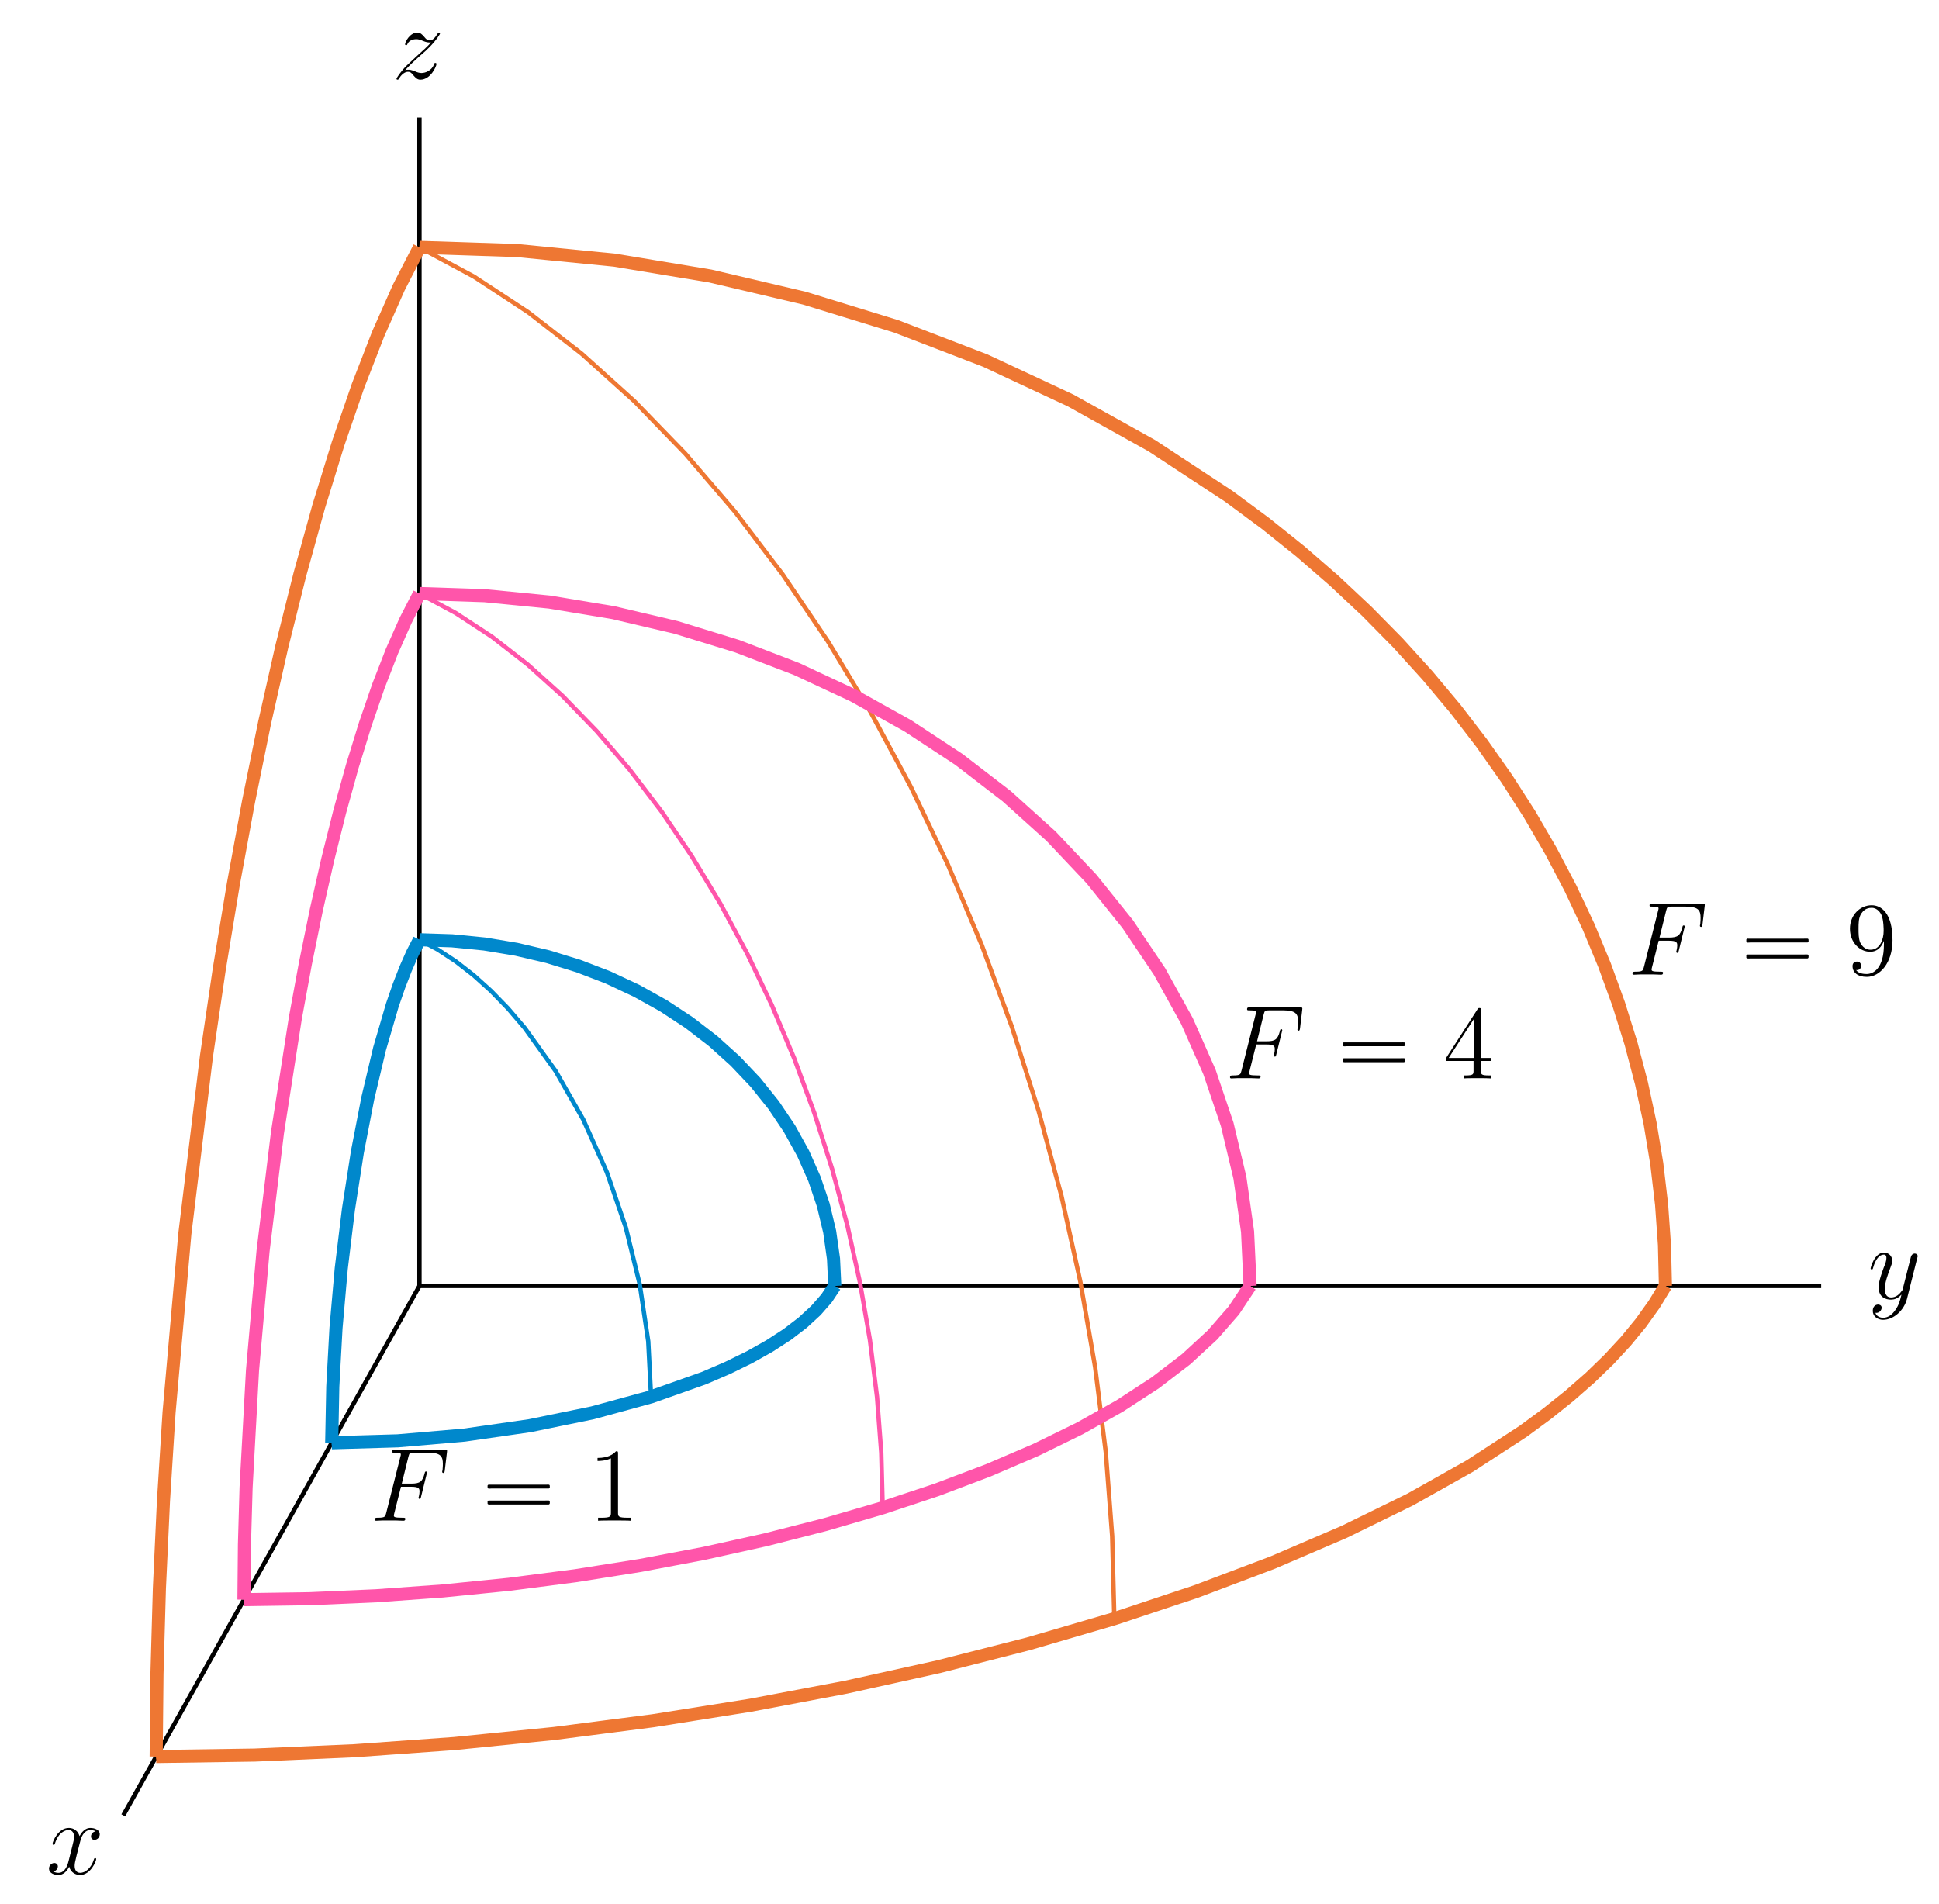 <?xml version="1.0" encoding="UTF-8"?>
<svg xmlns="http://www.w3.org/2000/svg" xmlns:xlink="http://www.w3.org/1999/xlink" width="222pt" height="218pt" viewBox="0 0 222 218" version="1.1">
<defs>
<g>
<symbol overflow="visible" id="glyph0-0">
<path style="stroke:none;" d=""/>
</symbol>
<symbol overflow="visible" id="glyph0-1">
<path style="stroke:none;" d="M 1.516 -0.969 C 2.031 -1.547 2.453 -1.922 3.047 -2.469 C 3.766 -3.078 4.078 -3.375 4.25 -3.562 C 5.078 -4.391 5.5 -5.078 5.5 -5.172 C 5.5 -5.266 5.406 -5.266 5.375 -5.266 C 5.297 -5.266 5.266 -5.219 5.219 -5.141 C 4.906 -4.625 4.625 -4.375 4.312 -4.375 C 4.062 -4.375 3.938 -4.484 3.703 -4.766 C 3.453 -5.062 3.25 -5.266 2.906 -5.266 C 2.031 -5.266 1.5 -4.188 1.5 -3.938 C 1.5 -3.891 1.516 -3.828 1.625 -3.828 C 1.719 -3.828 1.734 -3.875 1.766 -3.953 C 1.969 -4.438 2.547 -4.516 2.766 -4.516 C 3.031 -4.516 3.266 -4.438 3.516 -4.328 C 3.969 -4.141 4.156 -4.141 4.281 -4.141 C 4.359 -4.141 4.406 -4.141 4.469 -4.141 C 4.078 -3.688 3.438 -3.109 2.891 -2.625 L 1.688 -1.5 C 0.953 -0.766 0.516 -0.062 0.516 0.031 C 0.516 0.094 0.578 0.125 0.641 0.125 C 0.719 0.125 0.734 0.109 0.812 -0.031 C 1 -0.328 1.391 -0.781 1.828 -0.781 C 2.078 -0.781 2.203 -0.688 2.438 -0.391 C 2.672 -0.125 2.875 0.125 3.25 0.125 C 4.422 0.125 5.094 -1.406 5.094 -1.672 C 5.094 -1.719 5.078 -1.797 4.953 -1.797 C 4.859 -1.797 4.859 -1.75 4.812 -1.625 C 4.547 -0.922 3.844 -0.641 3.375 -0.641 C 3.125 -0.641 2.891 -0.719 2.641 -0.828 C 2.156 -1.016 2.031 -1.016 1.875 -1.016 C 1.75 -1.016 1.625 -1.016 1.516 -0.969 Z M 1.516 -0.969 "/>
</symbol>
<symbol overflow="visible" id="glyph0-2">
<path style="stroke:none;" d="M 3.141 1.344 C 2.828 1.797 2.359 2.203 1.766 2.203 C 1.625 2.203 1.047 2.172 0.875 1.625 C 0.906 1.641 0.969 1.641 0.984 1.641 C 1.344 1.641 1.594 1.328 1.594 1.047 C 1.594 0.781 1.359 0.688 1.188 0.688 C 0.984 0.688 0.578 0.828 0.578 1.406 C 0.578 2.016 1.094 2.438 1.766 2.438 C 2.969 2.438 4.172 1.344 4.5 0.016 L 5.672 -4.656 C 5.688 -4.703 5.719 -4.781 5.719 -4.859 C 5.719 -5.031 5.562 -5.156 5.391 -5.156 C 5.281 -5.156 5.031 -5.109 4.938 -4.75 L 4.047 -1.234 C 4 -1.016 4 -0.984 3.891 -0.859 C 3.656 -0.531 3.266 -0.125 2.688 -0.125 C 2.016 -0.125 1.953 -0.781 1.953 -1.094 C 1.953 -1.781 2.281 -2.703 2.609 -3.562 C 2.734 -3.906 2.812 -4.078 2.812 -4.312 C 2.812 -4.812 2.453 -5.266 1.859 -5.266 C 0.766 -5.266 0.328 -3.531 0.328 -3.438 C 0.328 -3.391 0.375 -3.328 0.453 -3.328 C 0.562 -3.328 0.578 -3.375 0.625 -3.547 C 0.906 -4.547 1.359 -5.031 1.828 -5.031 C 1.938 -5.031 2.141 -5.031 2.141 -4.641 C 2.141 -4.328 2.016 -3.984 1.828 -3.531 C 1.25 -1.953 1.25 -1.562 1.25 -1.281 C 1.25 -0.141 2.062 0.125 2.656 0.125 C 3 0.125 3.438 0.016 3.844 -0.438 L 3.859 -0.422 C 3.688 0.281 3.562 0.75 3.141 1.344 Z M 3.141 1.344 "/>
</symbol>
<symbol overflow="visible" id="glyph0-3">
<path style="stroke:none;" d="M 5.672 -4.875 C 5.281 -4.812 5.141 -4.516 5.141 -4.297 C 5.141 -4 5.359 -3.906 5.531 -3.906 C 5.891 -3.906 6.141 -4.219 6.141 -4.547 C 6.141 -5.047 5.562 -5.266 5.062 -5.266 C 4.344 -5.266 3.938 -4.547 3.828 -4.328 C 3.547 -5.219 2.812 -5.266 2.594 -5.266 C 1.375 -5.266 0.734 -3.703 0.734 -3.438 C 0.734 -3.391 0.781 -3.328 0.859 -3.328 C 0.953 -3.328 0.984 -3.406 1 -3.453 C 1.406 -4.781 2.219 -5.031 2.562 -5.031 C 3.094 -5.031 3.203 -4.531 3.203 -4.25 C 3.203 -3.984 3.125 -3.703 2.984 -3.125 L 2.578 -1.5 C 2.406 -0.781 2.062 -0.125 1.422 -0.125 C 1.359 -0.125 1.062 -0.125 0.812 -0.281 C 1.25 -0.359 1.344 -0.719 1.344 -0.859 C 1.344 -1.094 1.156 -1.25 0.938 -1.25 C 0.641 -1.25 0.328 -0.984 0.328 -0.609 C 0.328 -0.109 0.891 0.125 1.406 0.125 C 1.984 0.125 2.391 -0.328 2.641 -0.828 C 2.828 -0.125 3.438 0.125 3.875 0.125 C 5.094 0.125 5.734 -1.453 5.734 -1.703 C 5.734 -1.766 5.688 -1.812 5.625 -1.812 C 5.516 -1.812 5.5 -1.75 5.469 -1.656 C 5.141 -0.609 4.453 -0.125 3.906 -0.125 C 3.484 -0.125 3.266 -0.438 3.266 -0.922 C 3.266 -1.188 3.312 -1.375 3.5 -2.156 L 3.922 -3.797 C 4.094 -4.5 4.5 -5.031 5.062 -5.031 C 5.078 -5.031 5.422 -5.031 5.672 -4.875 Z M 5.672 -4.875 "/>
</symbol>
<symbol overflow="visible" id="glyph0-4">
<path style="stroke:none;" d="M 3.547 -3.891 L 4.703 -3.891 C 5.609 -3.891 5.672 -3.688 5.672 -3.344 C 5.672 -3.188 5.656 -3.031 5.594 -2.766 C 5.562 -2.719 5.562 -2.656 5.562 -2.625 C 5.562 -2.547 5.609 -2.5 5.688 -2.5 C 5.781 -2.5 5.797 -2.547 5.844 -2.734 L 6.531 -5.516 C 6.531 -5.562 6.5 -5.641 6.422 -5.641 C 6.312 -5.641 6.297 -5.594 6.25 -5.391 C 6 -4.5 5.766 -4.25 4.719 -4.25 L 3.641 -4.25 L 4.406 -7.344 C 4.516 -7.75 4.547 -7.797 5.031 -7.797 L 6.641 -7.797 C 8.125 -7.797 8.344 -7.344 8.344 -6.5 C 8.344 -6.438 8.344 -6.172 8.312 -5.859 C 8.297 -5.812 8.266 -5.656 8.266 -5.609 C 8.266 -5.516 8.328 -5.469 8.406 -5.469 C 8.484 -5.469 8.531 -5.516 8.562 -5.734 L 8.812 -7.828 C 8.812 -7.859 8.828 -7.984 8.828 -8.016 C 8.828 -8.141 8.719 -8.141 8.516 -8.141 L 2.844 -8.141 C 2.625 -8.141 2.5 -8.141 2.5 -7.922 C 2.5 -7.797 2.578 -7.797 2.781 -7.797 C 3.531 -7.797 3.531 -7.703 3.531 -7.578 C 3.531 -7.516 3.516 -7.469 3.484 -7.344 L 1.859 -0.891 C 1.75 -0.469 1.734 -0.344 0.891 -0.344 C 0.672 -0.344 0.547 -0.344 0.547 -0.125 C 0.547 0 0.656 0 0.734 0 C 0.953 0 1.188 -0.031 1.422 -0.031 L 2.969 -0.031 C 3.234 -0.031 3.531 0 3.797 0 C 3.891 0 4.047 0 4.047 -0.219 C 4.047 -0.344 3.969 -0.344 3.703 -0.344 C 2.766 -0.344 2.734 -0.438 2.734 -0.609 C 2.734 -0.672 2.766 -0.766 2.781 -0.844 Z M 3.547 -3.891 "/>
</symbol>
<symbol overflow="visible" id="glyph1-0">
<path style="stroke:none;" d=""/>
</symbol>
<symbol overflow="visible" id="glyph1-1">
<path style="stroke:none;" d="M 1.047 -4.109 C 0.953 -4.062 0.984 -3.938 0.984 -3.859 C 0.984 -3.828 0.984 -3.797 0.984 -3.75 C 1 -3.734 1.031 -3.703 1.062 -3.688 C 1.156 -3.656 1.297 -3.688 1.406 -3.688 L 7.625 -3.688 C 7.719 -3.688 7.828 -3.688 7.922 -3.688 C 7.969 -3.688 8.031 -3.688 8.062 -3.719 C 8.109 -3.75 8.109 -3.812 8.109 -3.875 C 8.109 -3.969 8.125 -4.094 8.016 -4.125 C 7.875 -4.141 7.719 -4.125 7.578 -4.125 L 1.219 -4.125 C 1.172 -4.125 1.094 -4.141 1.047 -4.109 Z M 1.047 -2.297 C 0.953 -2.25 0.984 -2.125 0.984 -2.047 C 0.984 -2.016 0.984 -1.969 0.984 -1.938 C 1 -1.906 1.031 -1.891 1.062 -1.875 C 1.156 -1.844 1.297 -1.859 1.406 -1.859 L 7.625 -1.859 C 7.719 -1.859 7.828 -1.859 7.922 -1.859 C 7.969 -1.859 8.031 -1.859 8.062 -1.906 C 8.109 -1.938 8.109 -2 8.109 -2.062 C 8.109 -2.156 8.125 -2.281 8.016 -2.312 C 7.875 -2.328 7.719 -2.312 7.578 -2.312 L 1.219 -2.312 C 1.172 -2.312 1.094 -2.312 1.047 -2.297 Z M 1.047 -2.297 "/>
</symbol>
<symbol overflow="visible" id="glyph2-0">
<path style="stroke:none;" d=""/>
</symbol>
<symbol overflow="visible" id="glyph2-1">
<path style="stroke:none;" d="M 4.375 -3.484 C 4.375 -0.656 3.125 -0.078 2.406 -0.078 C 2.109 -0.078 1.484 -0.109 1.188 -0.531 L 1.25 -0.531 C 1.344 -0.5 1.766 -0.578 1.766 -1.016 C 1.766 -1.281 1.594 -1.5 1.281 -1.5 C 0.969 -1.5 0.781 -1.297 0.781 -0.984 C 0.781 -0.25 1.375 0.25 2.422 0.25 C 3.906 0.25 5.359 -1.344 5.359 -3.938 C 5.359 -7.141 4.016 -7.953 2.969 -7.953 C 1.656 -7.953 0.484 -6.844 0.484 -5.266 C 0.484 -3.688 1.609 -2.625 2.797 -2.625 C 3.688 -2.625 4.141 -3.266 4.375 -3.875 Z M 2.844 -2.859 C 2.094 -2.859 1.766 -3.469 1.656 -3.688 C 1.469 -4.141 1.469 -4.719 1.469 -5.266 C 1.469 -5.922 1.469 -6.5 1.781 -7 C 2 -7.312 2.312 -7.656 2.969 -7.656 C 3.641 -7.656 4 -7.062 4.109 -6.797 C 4.344 -6.203 4.344 -5.188 4.344 -5.016 C 4.344 -4 3.891 -2.859 2.844 -2.859 Z M 2.844 -2.859 "/>
</symbol>
<symbol overflow="visible" id="glyph2-2">
<path style="stroke:none;" d="M 3.438 -7.656 C 3.438 -7.938 3.438 -7.953 3.203 -7.953 C 2.922 -7.625 2.312 -7.188 1.094 -7.188 L 1.094 -6.844 C 1.359 -6.844 1.953 -6.844 2.625 -7.141 L 2.625 -0.922 C 2.625 -0.484 2.578 -0.344 1.531 -0.344 L 1.156 -0.344 L 1.156 0 C 1.484 -0.031 2.641 -0.031 3.031 -0.031 C 3.438 -0.031 4.578 -0.031 4.906 0 L 4.906 -0.344 L 4.531 -0.344 C 3.484 -0.344 3.438 -0.484 3.438 -0.922 Z M 3.438 -7.656 "/>
</symbol>
<symbol overflow="visible" id="glyph2-3">
<path style="stroke:none;" d="M 4.312 -7.781 C 4.312 -8.016 4.312 -8.062 4.141 -8.062 C 4.047 -8.062 4.016 -8.062 3.922 -7.922 L 0.328 -2.344 L 0.328 -2 L 3.469 -2 L 3.469 -0.906 C 3.469 -0.469 3.438 -0.344 2.562 -0.344 L 2.328 -0.344 L 2.328 0 C 2.609 -0.031 3.547 -0.031 3.891 -0.031 C 4.219 -0.031 5.172 -0.031 5.453 0 L 5.453 -0.344 L 5.219 -0.344 C 4.344 -0.344 4.312 -0.469 4.312 -0.906 L 4.312 -2 L 5.516 -2 L 5.516 -2.344 L 4.312 -2.344 Z M 3.531 -6.844 L 3.531 -2.344 L 0.625 -2.344 Z M 3.531 -6.844 "/>
</symbol>
</g>
</defs>
<g id="surface1">
<path style="fill:none;stroke-width:5;stroke-linecap:butt;stroke-linejoin:miter;stroke:rgb(0%,0%,0%);stroke-opacity:1;stroke-miterlimit:10;" d="M 480.234 707.656 L 480.234 2045.43 " transform="matrix(0.1,0,0,-0.1,0,218)"/>
<path style="fill:none;stroke-width:5;stroke-linecap:butt;stroke-linejoin:miter;stroke:rgb(0%,0%,0%);stroke-opacity:1;stroke-miterlimit:10;" d="M 480.234 707.656 L 2085.117 707.656 " transform="matrix(0.1,0,0,-0.1,0,218)"/>
<path style="fill:none;stroke-width:5;stroke-linecap:butt;stroke-linejoin:miter;stroke:rgb(0%,0%,0%);stroke-opacity:1;stroke-miterlimit:10;" d="M 480.234 707.656 L 141.133 101.445 " transform="matrix(0.1,0,0,-0.1,0,218)"/>
<path style="fill:none;stroke-width:5;stroke-linecap:butt;stroke-linejoin:miter;stroke:rgb(93.359%,46.655%,19.994%);stroke-opacity:1;stroke-miterlimit:10;" d="M 480.234 1896.797 L 456.602 1850.859 L 433.086 1797.852 L 409.883 1738.164 L 387.109 1672.07 L 364.883 1600.078 L 343.398 1522.539 L 322.734 1440.039 L 303.047 1352.969 L 284.492 1261.914 L 267.109 1167.461 L 251.016 1070.195 L 236.367 970.664 L 211.641 767.383 L 193.555 562.656 L 187.148 461.289 L 182.5 361.445 L 179.727 263.75 L 178.789 168.789 " transform="matrix(0.1,0,0,-0.1,0,218)"/>
<path style="fill:none;stroke-width:5;stroke-linecap:butt;stroke-linejoin:miter;stroke:rgb(93.359%,46.655%,19.994%);stroke-opacity:1;stroke-miterlimit:10;" d="M 480.234 1896.797 L 542.656 1863.242 L 604.688 1822.539 L 665.977 1775 L 726.094 1720.859 L 784.688 1660.469 L 841.445 1594.219 L 895.938 1522.461 L 947.852 1445.742 L 996.914 1364.414 L 1042.812 1279.062 L 1085.195 1190.195 L 1123.867 1098.359 L 1158.594 1004.102 L 1189.102 908.008 L 1215.273 810.703 L 1236.875 712.734 L 1253.828 614.766 L 1266.016 517.344 L 1273.359 421.094 L 1275.82 326.641 " transform="matrix(0.1,0,0,-0.1,0,218)"/>
<path style="fill:none;stroke-width:5;stroke-linecap:butt;stroke-linejoin:miter;stroke:rgb(93.359%,46.655%,19.994%);stroke-opacity:1;stroke-miterlimit:10;" d="M 480.234 1896.797 L 592.188 1893.125 L 703.398 1882.148 L 813.281 1863.945 L 921.055 1838.594 L 1026.172 1806.289 L 1127.891 1767.188 L 1225.625 1721.562 L 1318.75 1669.688 L 1406.719 1611.875 L 1448.594 1580.898 L 1488.984 1548.516 L 1527.812 1514.844 L 1565 1479.961 L 1600.547 1443.867 L 1634.336 1406.602 L 1666.367 1368.32 L 1696.562 1328.984 L 1724.922 1288.711 L 1751.328 1247.539 L 1775.742 1205.508 L 1798.203 1162.734 L 1818.633 1119.258 L 1836.992 1075.117 L 1853.242 1030.43 L 1867.383 985.273 L 1879.375 939.648 L 1889.258 893.672 L 1896.914 847.422 L 1902.383 800.977 L 1905.703 754.336 L 1906.797 707.656 " transform="matrix(0.1,0,0,-0.1,0,218)"/>
<path style="fill:none;stroke-width:5;stroke-linecap:butt;stroke-linejoin:miter;stroke:rgb(93.359%,46.655%,19.994%);stroke-opacity:1;stroke-miterlimit:10;" d="M 178.789 168.789 L 291.641 170.469 L 405.664 175.43 L 520.156 183.672 L 634.375 195.195 L 747.656 209.805 L 859.297 227.539 L 968.594 248.203 L 1074.883 271.719 L 1177.5 297.891 L 1275.82 326.641 L 1369.219 357.695 L 1457.188 390.938 L 1539.062 426.094 L 1614.453 463.008 L 1682.852 501.445 L 1743.828 541.133 L 1771.406 561.406 L 1796.992 581.875 L 1820.586 602.539 L 1842.07 623.359 L 1861.484 644.336 L 1878.75 665.391 L 1893.867 686.523 L 1906.797 707.656 " transform="matrix(0.1,0,0,-0.1,0,218)"/>
<path style="fill:none;stroke-width:15;stroke-linecap:butt;stroke-linejoin:miter;stroke:rgb(93.359%,46.655%,19.994%);stroke-opacity:1;stroke-miterlimit:10;" d="M 480.234 1896.797 L 456.602 1850.859 L 433.086 1797.852 L 409.883 1738.164 L 387.109 1672.07 L 364.883 1600.078 L 343.398 1522.539 L 322.734 1440.039 L 303.047 1352.969 L 284.492 1261.914 L 267.109 1167.461 L 251.016 1070.195 L 236.367 970.664 L 211.641 767.383 L 193.555 562.656 L 187.148 461.289 L 182.5 361.445 L 179.727 263.75 L 178.789 168.789 " transform="matrix(0.1,0,0,-0.1,0,218)"/>
<path style="fill:none;stroke-width:15;stroke-linecap:butt;stroke-linejoin:miter;stroke:rgb(93.359%,46.655%,19.994%);stroke-opacity:1;stroke-miterlimit:10;" d="M 480.234 1896.797 L 592.188 1893.125 L 703.398 1882.148 L 813.281 1863.945 L 921.055 1838.594 L 1026.172 1806.289 L 1127.891 1767.188 L 1225.625 1721.562 L 1318.75 1669.688 L 1406.719 1611.875 L 1448.594 1580.898 L 1488.984 1548.516 L 1527.812 1514.844 L 1565 1479.961 L 1600.547 1443.867 L 1634.336 1406.602 L 1666.367 1368.32 L 1696.562 1328.984 L 1724.922 1288.711 L 1751.328 1247.539 L 1775.742 1205.508 L 1798.203 1162.734 L 1818.633 1119.258 L 1836.992 1075.117 L 1853.242 1030.43 L 1867.383 985.273 L 1879.375 939.648 L 1889.258 893.672 L 1896.914 847.422 L 1902.383 800.977 L 1905.703 754.336 L 1906.797 707.656 " transform="matrix(0.1,0,0,-0.1,0,218)"/>
<path style="fill:none;stroke-width:15;stroke-linecap:butt;stroke-linejoin:miter;stroke:rgb(93.359%,46.655%,19.994%);stroke-opacity:1;stroke-miterlimit:10;" d="M 178.789 168.789 L 291.641 170.469 L 405.664 175.43 L 520.156 183.672 L 634.375 195.195 L 747.656 209.805 L 859.297 227.539 L 968.594 248.203 L 1074.883 271.719 L 1177.5 297.891 L 1275.82 326.641 L 1369.219 357.695 L 1457.188 390.938 L 1539.062 426.094 L 1614.453 463.008 L 1682.852 501.445 L 1743.828 541.133 L 1771.406 561.406 L 1796.992 581.875 L 1820.586 602.539 L 1842.07 623.359 L 1861.484 644.336 L 1878.75 665.391 L 1893.867 686.523 L 1906.797 707.656 " transform="matrix(0.1,0,0,-0.1,0,218)"/>
<path style="fill:none;stroke-width:5;stroke-linecap:butt;stroke-linejoin:miter;stroke:rgb(0%,53.319%,80.077%);stroke-opacity:1;stroke-miterlimit:10;" d="M 480.234 1104.023 L 472.344 1088.711 L 464.531 1071.055 L 456.797 1051.172 L 449.18 1029.141 L 434.609 979.297 L 421.172 922.773 L 409.18 860.938 L 398.945 795.312 L 390.703 727.578 L 384.688 659.336 L 381.016 592.266 L 379.766 528.047 " transform="matrix(0.1,0,0,-0.1,0,218)"/>
<path style="fill:none;stroke-width:5;stroke-linecap:butt;stroke-linejoin:miter;stroke:rgb(0%,53.319%,80.077%);stroke-opacity:1;stroke-miterlimit:10;" d="M 480.234 1104.023 L 501.055 1092.852 L 521.719 1079.297 L 542.148 1063.438 L 562.188 1045.391 L 581.719 1025.273 L 600.625 1003.164 L 636.133 953.672 L 667.773 898.125 L 694.805 837.891 L 716.523 774.453 L 732.461 709.336 L 742.188 644.219 L 745.43 580.664 " transform="matrix(0.1,0,0,-0.1,0,218)"/>
<path style="fill:none;stroke-width:5;stroke-linecap:butt;stroke-linejoin:miter;stroke:rgb(0%,53.319%,80.077%);stroke-opacity:1;stroke-miterlimit:10;" d="M 480.234 1104.023 L 517.539 1102.812 L 554.648 1099.141 L 591.25 1093.086 L 627.188 1084.648 L 662.227 1073.867 L 696.133 1060.859 L 728.711 1045.625 L 759.727 1028.359 L 789.062 1009.062 L 816.484 987.93 L 841.836 965.078 L 864.961 940.664 L 885.703 914.766 L 903.945 887.617 L 919.57 859.336 L 932.5 830.156 L 942.617 800.195 L 949.922 769.688 L 954.297 738.75 L 955.781 707.656 " transform="matrix(0.1,0,0,-0.1,0,218)"/>
<path style="fill:none;stroke-width:5;stroke-linecap:butt;stroke-linejoin:miter;stroke:rgb(0%,53.319%,80.077%);stroke-opacity:1;stroke-miterlimit:10;" d="M 379.766 528.047 L 455.391 530.273 L 531.641 536.836 L 606.602 547.617 L 678.438 562.344 L 745.43 580.664 L 805.898 602.07 L 833.203 613.828 L 858.32 626.133 L 881.094 638.945 L 901.445 652.148 L 919.18 665.742 L 934.18 679.57 L 946.406 693.555 L 955.781 707.656 " transform="matrix(0.1,0,0,-0.1,0,218)"/>
<path style="fill:none;stroke-width:15;stroke-linecap:butt;stroke-linejoin:miter;stroke:rgb(0%,53.319%,80.077%);stroke-opacity:1;stroke-miterlimit:10;" d="M 480.234 1104.023 L 472.344 1088.711 L 464.531 1071.055 L 456.797 1051.172 L 449.18 1029.141 L 434.609 979.297 L 421.172 922.773 L 409.18 860.938 L 398.945 795.312 L 390.703 727.578 L 384.688 659.336 L 381.016 592.266 L 379.766 528.047 " transform="matrix(0.1,0,0,-0.1,0,218)"/>
<path style="fill:none;stroke-width:15;stroke-linecap:butt;stroke-linejoin:miter;stroke:rgb(0%,53.319%,80.077%);stroke-opacity:1;stroke-miterlimit:10;" d="M 480.234 1104.023 L 517.539 1102.812 L 554.648 1099.141 L 591.25 1093.086 L 627.188 1084.648 L 662.227 1073.867 L 696.133 1060.859 L 728.711 1045.625 L 759.727 1028.359 L 789.062 1009.062 L 816.484 987.93 L 841.836 965.078 L 864.961 940.664 L 885.703 914.766 L 903.945 887.617 L 919.57 859.336 L 932.5 830.156 L 942.617 800.195 L 949.922 769.688 L 954.297 738.75 L 955.781 707.656 " transform="matrix(0.1,0,0,-0.1,0,218)"/>
<path style="fill:none;stroke-width:15;stroke-linecap:butt;stroke-linejoin:miter;stroke:rgb(0%,53.319%,80.077%);stroke-opacity:1;stroke-miterlimit:10;" d="M 379.766 528.047 L 455.391 530.273 L 531.641 536.836 L 606.602 547.617 L 678.438 562.344 L 745.43 580.664 L 805.898 602.07 L 833.203 613.828 L 858.32 626.133 L 881.094 638.945 L 901.445 652.148 L 919.18 665.742 L 934.18 679.57 L 946.406 693.555 L 955.781 707.656 " transform="matrix(0.1,0,0,-0.1,0,218)"/>
<path style="fill:none;stroke-width:5;stroke-linecap:butt;stroke-linejoin:miter;stroke:rgb(100%,33.325%,66.602%);stroke-opacity:1;stroke-miterlimit:10;" d="M 480.234 1500.43 L 464.492 1469.805 L 448.789 1434.453 L 433.32 1394.648 L 418.164 1350.625 L 403.359 1302.617 L 389.023 1250.938 L 375.234 1195.898 L 362.109 1137.852 L 349.727 1077.188 L 338.125 1014.219 L 317.656 883.008 L 301.172 747.461 L 289.102 610.977 L 281.758 476.875 L 279.883 411.719 L 279.297 348.438 " transform="matrix(0.1,0,0,-0.1,0,218)"/>
<path style="fill:none;stroke-width:5;stroke-linecap:butt;stroke-linejoin:miter;stroke:rgb(100%,33.325%,66.602%);stroke-opacity:1;stroke-miterlimit:10;" d="M 480.234 1500.43 L 521.836 1478.047 L 563.203 1450.938 L 604.062 1419.219 L 644.141 1383.125 L 683.203 1342.852 L 721.016 1298.672 L 757.383 1250.898 L 791.992 1199.727 L 824.688 1145.508 L 855.273 1088.594 L 883.555 1029.375 L 909.336 968.125 L 932.461 905.273 L 952.812 841.211 L 970.273 776.367 L 984.688 711.055 L 995.977 645.742 L 1004.102 580.781 L 1008.984 516.602 L 1010.625 453.633 " transform="matrix(0.1,0,0,-0.1,0,218)"/>
<path style="fill:none;stroke-width:5;stroke-linecap:butt;stroke-linejoin:miter;stroke:rgb(100%,33.325%,66.602%);stroke-opacity:1;stroke-miterlimit:10;" d="M 480.234 1500.43 L 554.844 1497.969 L 629.023 1490.664 L 702.266 1478.516 L 774.141 1461.602 L 844.18 1440.078 L 911.992 1414.023 L 977.148 1383.594 L 1039.258 1349.023 L 1097.891 1310.469 L 1152.734 1268.242 L 1203.438 1222.539 L 1249.648 1173.633 L 1291.133 1121.875 L 1327.617 1067.578 L 1358.906 1011.055 L 1384.727 952.656 L 1405 892.734 L 1419.57 831.68 L 1428.359 769.844 L 1431.289 707.656 " transform="matrix(0.1,0,0,-0.1,0,218)"/>
<path style="fill:none;stroke-width:5;stroke-linecap:butt;stroke-linejoin:miter;stroke:rgb(100%,33.325%,66.602%);stroke-opacity:1;stroke-miterlimit:10;" d="M 279.297 348.438 L 354.531 349.531 L 430.547 352.852 L 506.836 358.359 L 583.008 366.016 L 658.516 375.781 L 732.93 387.578 L 805.82 401.367 L 876.68 417.031 L 945.078 434.492 L 1010.625 453.633 L 1072.891 474.336 L 1131.523 496.523 L 1186.133 519.961 L 1236.406 544.57 L 1281.992 570.195 L 1322.617 596.641 L 1358.086 623.789 L 1388.125 651.484 L 1412.578 679.492 L 1431.289 707.656 " transform="matrix(0.1,0,0,-0.1,0,218)"/>
<path style="fill:none;stroke-width:15;stroke-linecap:butt;stroke-linejoin:miter;stroke:rgb(100%,33.325%,66.602%);stroke-opacity:1;stroke-miterlimit:10;" d="M 480.234 1500.43 L 464.492 1469.805 L 448.789 1434.453 L 433.32 1394.648 L 418.164 1350.625 L 403.359 1302.617 L 389.023 1250.938 L 375.234 1195.898 L 362.109 1137.852 L 349.727 1077.188 L 338.125 1014.219 L 317.656 883.008 L 301.172 747.461 L 289.102 610.977 L 281.758 476.875 L 279.883 411.719 L 279.297 348.438 " transform="matrix(0.1,0,0,-0.1,0,218)"/>
<path style="fill:none;stroke-width:15;stroke-linecap:butt;stroke-linejoin:miter;stroke:rgb(100%,33.325%,66.602%);stroke-opacity:1;stroke-miterlimit:10;" d="M 480.234 1500.43 L 554.844 1497.969 L 629.023 1490.664 L 702.266 1478.516 L 774.141 1461.602 L 844.18 1440.078 L 911.992 1414.023 L 977.148 1383.594 L 1039.258 1349.023 L 1097.891 1310.469 L 1152.734 1268.242 L 1203.438 1222.539 L 1249.648 1173.633 L 1291.133 1121.875 L 1327.617 1067.578 L 1358.906 1011.055 L 1384.727 952.656 L 1405 892.734 L 1419.57 831.68 L 1428.359 769.844 L 1431.289 707.656 " transform="matrix(0.1,0,0,-0.1,0,218)"/>
<path style="fill:none;stroke-width:15;stroke-linecap:butt;stroke-linejoin:miter;stroke:rgb(100%,33.325%,66.602%);stroke-opacity:1;stroke-miterlimit:10;" d="M 279.297 348.438 L 354.531 349.531 L 430.547 352.852 L 506.836 358.359 L 583.008 366.016 L 658.516 375.781 L 732.93 387.578 L 805.82 401.367 L 876.68 417.031 L 945.078 434.492 L 1010.625 453.633 L 1072.891 474.336 L 1131.523 496.523 L 1186.133 519.961 L 1236.406 544.57 L 1281.992 570.195 L 1322.617 596.641 L 1358.086 623.789 L 1388.125 651.484 L 1412.578 679.492 L 1431.289 707.656 " transform="matrix(0.1,0,0,-0.1,0,218)"/>
<g style="fill:rgb(0%,0%,0%);fill-opacity:1;">
  <use xlink:href="#glyph0-1" x="44.88" y="9"/>
</g>
<g style="fill:rgb(0%,0%,0%);fill-opacity:1;">
  <use xlink:href="#glyph0-2" x="213.84" y="148.68"/>
</g>
<g style="fill:rgb(0%,0%,0%);fill-opacity:1;">
  <use xlink:href="#glyph0-3" x="5.28" y="214.56"/>
</g>
<g style="fill:rgb(0%,0%,0%);fill-opacity:1;">
  <use xlink:href="#glyph0-4" x="186.36" y="111.6"/>
</g>
<g style="fill:rgb(0%,0%,0%);fill-opacity:1;">
  <use xlink:href="#glyph1-1" x="198.96" y="111.6"/>
</g>
<g style="fill:rgb(0%,0%,0%);fill-opacity:1;">
  <use xlink:href="#glyph2-1" x="211.32" y="111.6"/>
</g>
<g style="fill:rgb(0%,0%,0%);fill-opacity:1;">
  <use xlink:href="#glyph0-4" x="42.36" y="174.12"/>
</g>
<g style="fill:rgb(0%,0%,0%);fill-opacity:1;">
  <use xlink:href="#glyph1-1" x="54.84" y="174.12"/>
</g>
<g style="fill:rgb(0%,0%,0%);fill-opacity:1;">
  <use xlink:href="#glyph2-2" x="67.32" y="174.12"/>
</g>
<g style="fill:rgb(0%,0%,0%);fill-opacity:1;">
  <use xlink:href="#glyph0-4" x="140.28" y="123.48"/>
</g>
<g style="fill:rgb(0%,0%,0%);fill-opacity:1;">
  <use xlink:href="#glyph1-1" x="152.76" y="123.48"/>
</g>
<g style="fill:rgb(0%,0%,0%);fill-opacity:1;">
  <use xlink:href="#glyph2-3" x="165.24" y="123.48"/>
</g>
</g>
</svg>
